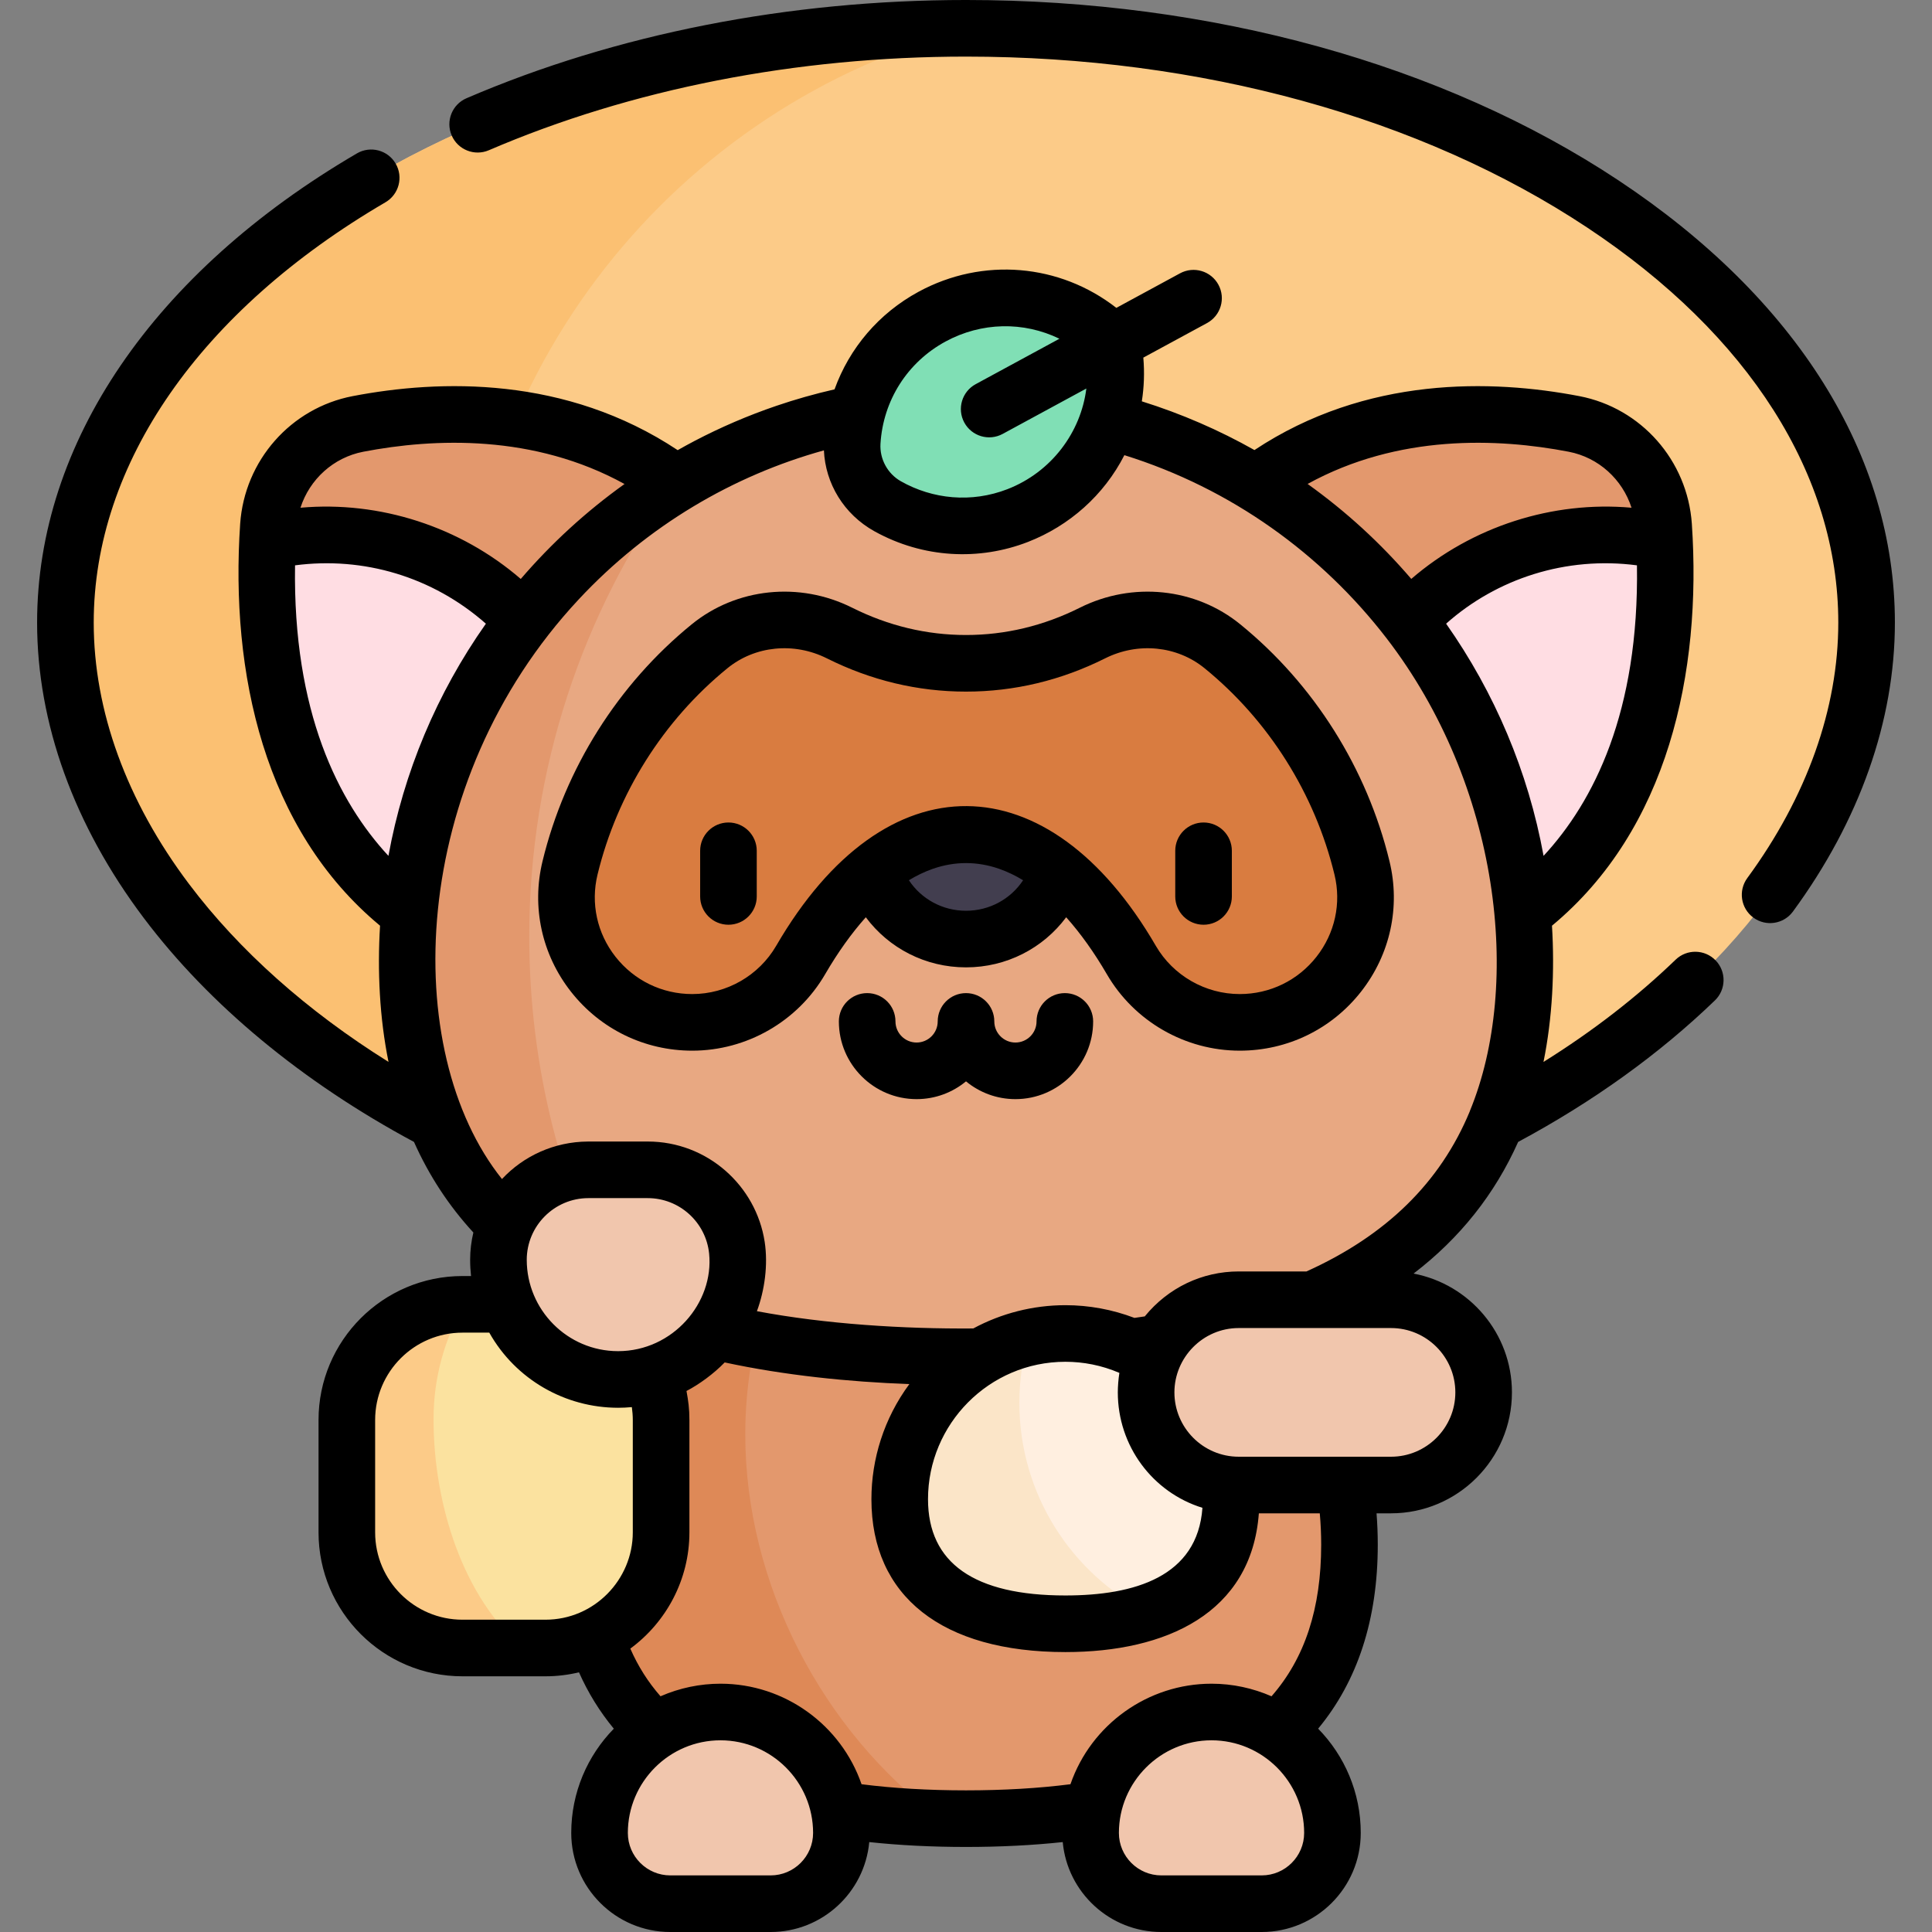 <svg xmlns="http://www.w3.org/2000/svg" version="1.1" xmlns:xlink="http://www.w3.org/1999/xlink" xmlns:svgjs="http://svgjs.com/svgjs" width="512" height="512" x="0" y="0" viewBox="0 0 512 512" style="enable-background:new 0 0 512 512" xml:space="preserve" class=""><rect x="0" y="0" width="512" height="512" fill="#808080" stroke="none"/><g><g xmlns="http://www.w3.org/2000/svg"><g><path d="m494.667 164.995c0 85.869-106.855 165.56-238.667 165.56s-238.667-79.691-238.667-165.56 106.855-157.495 238.667-157.495 238.667 71.627 238.667 157.495z" fill="#fccb88" data-original="#fccb88"></path><path d="m121.916 182.482c0-84.073 57.386-154.737 135.123-174.973-.347-.001-.691-.009-1.039-.009-131.812 0-238.667 71.626-238.667 157.496 0 70.905 72.862 137.592 172.468 158.683-41.378-33.133-67.885-84.066-67.885-141.197z" fill="#fbc072" data-original="#fbc072"></path><path d="m154.375 409.364c0-56.126 45.499-101.625 101.625-101.625s101.625 45.499 101.625 101.625-45.499 72.598-101.625 72.598-101.625-16.472-101.625-72.598z" fill="#e3986d" data-original="#e3986d"></path><path d="m363.583 177.721-30.807-49.547c29.003-21.422 63.005-19.93 84.357-15.827 13.115 2.52 22.813 13.639 23.74 26.966.091 1.341.181 2.732.242 4.173z" fill="#e3986d" data-original="#e3986d"></path><path d="m403.513 241.926-39.93-64.205c12.248-21.482 35.364-35.968 61.866-35.968 5.383 0 10.625.595 15.666 1.734 1.31 27.863-2.904 72.178-37.602 98.439z" fill="#ffdde3" data-original="#ffdde3"></path><path d="m148.417 177.721 30.807-49.547c-29.003-21.422-63.005-19.93-84.357-15.827-13.115 2.52-22.813 13.639-23.74 26.966-.091 1.341-.181 2.732-.242 4.173z" fill="#e3986d" data-original="#e3986d"></path><path d="m108.487 241.926 39.93-64.205c-12.248-21.482-35.364-35.968-61.866-35.968-5.383 0-10.625.595-15.666 1.734-1.31 27.863 2.904 72.178 37.602 98.439z" fill="#ffdde3" data-original="#ffdde3"></path><path d="m197.506 380.127c0-24.258 7.661-46.726 20.693-65.12-37.405 14.999-63.824 51.59-63.824 94.356 0 53.799 41.806 71.161 94.703 72.508-31.034-23.036-51.572-62.023-51.572-101.744z" fill="#de8957" data-original="#de8957"></path><path d="m297.009 357.294c-13.023 1.578-26.782 2.273-41.009 2.273-81.784 0-148.083-22.952-148.083-104.736s66.299-148.083 148.083-148.083 148.083 66.299 148.083 148.083c0 62.316-38.492 90.475-92.997 100.35v7.17h-14.086z" fill="#e8a882" data-original="#e8a882" class=""></path><path d="m360.932 229.98c-5.242-21.593-17.5-42.854-36.967-58.701-9.738-7.944-23.216-9.143-34.446-3.518-10.333 5.171-21.644 8.024-33.519 8.024s-23.186-2.853-33.519-8.024c-11.23-5.625-24.708-4.426-34.446 3.518-19.466 15.847-31.724 37.108-36.967 58.701-5.081 20.877 10.897 40.958 32.38 40.958 11.802 0 22.755-6.242 28.73-16.512 4.567-7.863 11.049-16.986 19.295-23.67 6.946-5.645 15.141-9.567 24.527-9.567 9.385 0 17.581 3.921 24.527 9.567 8.246 6.684 14.728 15.807 19.295 23.67 5.948 10.232 16.896 16.512 28.73 16.512 21.621.001 37.441-20.238 32.38-40.958z" fill="#d97c40" data-original="#d97c40"></path><path d="m280.527 230.756c-3.226 10.484-12.994 18.105-24.527 18.105-11.532 0-21.301-7.621-24.527-18.105 6.946-5.645 15.141-9.567 24.527-9.567 9.385.001 17.581 3.922 24.527 9.567z" fill="#423e4f" data-original="#423e4f"></path><path d="m282.339 353.386c-24.249 0-43.907 19.658-43.907 43.907s19.658 33.023 43.907 33.023 43.907-8.774 43.907-33.023-19.658-43.907-43.907-43.907z" fill="#ffefe0" data-original="#ffefe0"></path><g fill="#f1c6ad"><path d="m368.629 344.444h-40.348c-13.559 0-24.551 10.992-24.551 24.551 0 13.559 10.992 24.551 24.551 24.551h40.348c13.559 0 24.551-10.992 24.551-24.551.001-13.559-10.991-24.551-24.551-24.551z" fill="#f1c6ad" data-original="#f1c6ad" class=""></path><path d="m190.933 453.699c-17.699 0-32.047 14.348-32.047 32.047 0 10.358 8.397 18.755 18.755 18.755h26.584c10.358 0 18.755-8.397 18.755-18.755 0-17.7-14.348-32.047-32.047-32.047z" fill="#f1c6ad" data-original="#f1c6ad" class=""></path><path d="m321.067 453.699c17.699 0 32.047 14.348 32.047 32.047 0 10.358-8.397 18.755-18.755 18.755h-26.584c-10.358 0-18.755-8.397-18.755-18.755 0-17.7 14.348-32.047 32.047-32.047z" fill="#f1c6ad" data-original="#f1c6ad" class=""></path></g><path d="m144.554 345.663h-21.993c-16.924 0-30.644 13.72-30.644 30.644v29.786c0 16.924 13.72 30.644 30.644 30.644h21.993c16.924 0 30.644-13.72 30.644-30.644v-29.786c0-16.924-13.72-30.644-30.644-30.644z" fill="#fbe29f" data-original="#fbe29f"></path><path d="m140.261 248.243c0-44.65 14.225-85.975 38.383-119.701-42.426 26.042-70.728 72.859-70.728 126.29 0 47.051 21.947 74.625 56.159 89.564-15.195-28.7-23.814-61.418-23.814-96.153z" fill="#e3986d" data-original="#e3986d"></path><path d="m171.655 310.015h-15.71c-13.173 0-23.851 10.679-23.851 23.851 0 17.511 14.195 31.706 31.706 31.706 17.511 0 31.706-14.195 31.706-31.706 0-13.173-10.679-23.851-23.851-23.851z" fill="#f1c6ad" data-original="#f1c6ad" class=""></path><path d="m294.836 90.666c-12.385-12.208-31.748-15.478-47.828-6.756-12.769 6.926-20.328 19.712-21.157 33.216-.425 6.927 3.148 13.515 9.186 16.936 11.771 6.669 26.611 7.305 39.38.379 16.08-8.722 23.898-26.736 20.419-43.775z" fill="#80dfb5" data-original="#80dfb5"></path><path d="m270.14 371.757c0-5.994.862-11.782 2.44-17.269-19.549 4.44-34.146 21.912-34.146 42.804 0 24.249 19.658 33.023 43.907 33.023 7.906 0 15.317-.94 21.725-3.038-20.14-10.351-33.926-31.319-33.926-55.52z" fill="#fbe5c8" data-original="#fbe5c8"></path><path d="m114.891 376.08c0-11.089 2.99-21.473 8.186-30.417h-.516c-16.924 0-30.644 13.72-30.644 30.645v29.786c0 16.924 13.72 30.645 30.644 30.645h15.986c-15.68-13.31-23.656-37.828-23.656-60.659z" fill="#fccb88" data-original="#fccb88"></path></g><g><path d="m151.318 262.818c7.801 9.927 19.512 15.621 32.13 15.621 14.456 0 27.948-7.756 35.215-20.246 3.351-5.77 7.001-10.871 10.786-15.107 6.116 8.209 15.812 13.275 26.551 13.275s20.435-5.066 26.551-13.276c3.784 4.235 7.435 9.338 10.787 15.11 7.258 12.486 20.751 20.243 35.214 20.243 12.624 0 24.333-5.692 32.126-15.618 7.752-9.874 10.5-22.491 7.541-34.617-5.966-24.571-20-46.852-39.513-62.736-11.868-9.682-28.569-11.414-42.544-4.414-9.586 4.798-19.734 7.231-30.162 7.231s-20.575-2.433-30.16-7.23c-13.976-7.001-30.677-5.269-42.54 4.408-19.519 15.89-33.554 38.175-39.519 62.744-2.954 12.142-.207 24.757 7.537 34.612zm104.682-21.457c-6.236 0-11.838-3.109-15.132-8.09 1.97-1.2 4.147-2.264 6.334-3.024.047-.017.095-.032.143-.048 5.765-1.97 11.607-1.964 17.374.021.014.005.028.01.042.015 2.216.766 4.408 1.841 6.371 3.037-3.294 4.98-8.896 8.089-15.132 8.089zm-97.643-9.611c5.198-21.409 17.419-40.819 34.419-54.659 7.3-5.955 17.642-6.984 26.349-2.623 11.69 5.851 24.097 8.817 36.876 8.817s25.186-2.966 36.877-8.818c8.706-4.361 19.047-3.331 26.353 2.629 16.994 13.834 29.216 33.244 34.414 54.654 0 .003.001.007.002.01 1.862 7.624.125 15.569-4.766 21.798-4.931 6.279-12.34 9.881-20.328 9.881-9.139 0-17.664-4.897-22.245-12.779-28.356-48.827-71.616-49.928-100.611-.005-4.588 7.886-13.113 12.784-22.248 12.784-7.985 0-15.398-3.604-20.336-9.889-4.883-6.213-6.616-14.157-4.756-21.8z" fill="#000000" data-original="#000000" class=""></path><path d="m193.047 245.065c4.142 0 7.5-3.358 7.5-7.5v-12.097c0-4.142-3.358-7.5-7.5-7.5s-7.5 3.358-7.5 7.5v12.097c0 4.143 3.358 7.5 7.5 7.5z" fill="#000000" data-original="#000000" class=""></path><path d="m318.954 245.065c4.142 0 7.5-3.358 7.5-7.5v-12.097c0-4.142-3.358-7.5-7.5-7.5s-7.5 3.358-7.5 7.5v12.097c0 4.143 3.358 7.5 7.5 7.5z" fill="#000000" data-original="#000000" class=""></path><path d="m282.195 263.185c-4.142 0-7.5 3.357-7.5 7.5 0 3.086-2.511 5.597-5.597 5.597s-5.597-2.511-5.597-5.597c0-4.143-3.358-7.5-7.5-7.5s-7.5 3.357-7.5 7.5c0 3.086-2.511 5.597-5.597 5.597s-5.597-2.511-5.597-5.597c0-4.143-3.358-7.5-7.5-7.5s-7.5 3.357-7.5 7.5c0 11.357 9.24 20.597 20.597 20.597 4.97 0 9.535-1.77 13.097-4.712 3.562 2.942 8.127 4.712 13.097 4.712 11.357 0 20.597-9.24 20.597-20.597 0-4.143-3.358-7.5-7.5-7.5z" fill="#000000" data-original="#000000" class=""></path><path d="m129.554 39.815c37.734-16.234 81.458-24.815 126.446-24.815 62.105 0 120.568 16.087 164.618 45.297 42.915 28.458 66.549 65.64 66.549 104.698 0 22.783-8.339 46.194-24.115 67.702-2.45 3.34-1.729 8.034 1.611 10.483 3.348 2.455 8.039 1.721 10.483-1.611 17.677-24.1 27.02-50.578 27.02-76.574 0-44.25-26.017-85.873-73.259-117.199-46.479-30.822-107.886-47.796-172.907-47.796-47.01 0-92.784 9.003-132.374 26.037-3.805 1.637-5.563 6.048-3.926 9.854 1.639 3.804 6.052 5.561 9.854 3.924z" fill="#000000" data-original="#000000" class=""></path><path d="m109.714 302.631c3.979 8.907 9.222 16.921 15.733 23.994-.552 2.326-.854 4.749-.854 7.241 0 1.453.086 2.885.24 4.297h-2.273c-21.033 0-38.144 17.112-38.144 38.145v29.786c0 21.033 17.111 38.145 38.144 38.145h21.994c3.058 0 6.03-.372 8.882-1.055 2.417 5.433 5.499 10.429 9.234 14.939-6.974 7.134-11.283 16.882-11.283 27.623 0 14.477 11.778 26.255 26.255 26.255h26.583c13.658 0 24.909-10.485 26.138-23.828 7.973.852 16.552 1.29 25.637 1.29 9.079 0 17.658-.438 25.637-1.291 1.229 13.344 12.479 23.83 26.138 23.83h26.584c14.477 0 26.255-11.778 26.255-26.255 0-10.745-4.313-20.497-11.291-27.631 10.48-12.653 15.802-29 15.802-48.75 0-2.757-.111-5.536-.324-8.317h3.829c17.673 0 32.051-14.378 32.051-32.051 0-15.63-11.248-28.674-26.073-31.483 12.301-9.406 21.544-21.059 27.718-34.89 19.822-10.639 37.359-23.242 52.144-37.501 2.982-2.875 3.068-7.623.192-10.604-2.875-2.981-7.624-3.068-10.604-.192-10.277 9.911-22.008 18.985-35.017 27.098 2.375-11.642 2.975-24.195 2.251-36.104 30.729-25.507 39.732-67.025 37.065-106.51 0-.006 0-.011-.001-.017-1.167-16.759-13.424-30.663-29.807-33.811-23.174-4.453-56.465-5.371-86.104 14.289-9.346-5.271-19.33-9.621-29.848-12.912.593-3.779.735-7.664.397-11.584l16.883-9.158c3.641-1.975 4.991-6.527 3.017-10.168-1.975-3.641-6.527-4.992-10.169-3.017l-16.882 9.157c-14.962-11.679-35.359-13.52-52.409-4.271-10.548 5.721-18.334 14.941-22.271 25.865-5.259 1.203-10.41 2.662-15.434 4.375-7.493 2.556-14.711 5.663-21.611 9.269-1.524.796-3.028 1.625-4.521 2.469-29.649-19.687-62.96-18.769-86.142-14.314-16.383 3.148-28.641 17.051-29.808 33.825-2.667 39.511 6.345 81.017 37.07 106.517-.735 12.002-.118 24.497 2.245 36.092-21.509-13.428-39.579-29.506-52.858-47.131-16.53-21.941-25.268-45.9-25.268-69.289 0-42.072 28.182-82.672 77.32-111.391 3.576-2.09 4.781-6.683 2.691-10.259-2.09-3.577-6.684-4.781-10.259-2.691-53.865 31.476-84.755 76.796-84.755 124.339 0 26.671 9.782 53.752 28.288 78.314 17.334 23.008 42.06 43.47 71.593 59.321zm34.84 126.607h-21.994c-12.762 0-23.144-10.383-23.144-23.145v-29.786c0-12.762 10.382-23.145 23.144-23.145h7.105c7.042 12.508 20.216 19.9 34.11 19.909.008 0 .016.001.024.001 1.097 0 2.445-.057 3.649-.17.15 1.034.25 2.347.25 3.405v29.786c0 12.525-10.213 23.145-23.144 23.145zm-4.96-95.372c0-8.96 7.283-16.352 16.352-16.352h15.71c8.412 0 15.423 6.409 16.267 14.682 1.324 13.051-9.609 25.862-24.104 25.875-.006 0-.012 0-.018 0-.005 0-.01 0-.015 0-13.452-.011-24.192-10.983-24.192-24.205zm64.631 163.134h-26.583c-6.206 0-11.255-5.049-11.255-11.255 0-13.522 11.01-24.546 24.546-24.546 13.514 0 24.547 11.012 24.547 24.546 0 6.206-5.049 11.255-11.255 11.255zm130.134 0h-26.584c-6.206 0-11.254-5.049-11.254-11.255 0-13.535 11.037-24.546 24.546-24.546 13.542 0 24.547 11.041 24.547 24.546 0 6.206-5.049 11.255-11.255 11.255zm2.606-47.466c-4.903-2.135-10.26-3.335-15.898-3.335-.015 0-.03.001-.045.001-16.744.014-31.837 10.718-37.34 26.638-8.434 1.079-17.72 1.624-27.682 1.624-9.97 0-19.256-.545-27.681-1.622-5.411-15.67-20.335-26.626-37.341-26.64-.015 0-.03-.001-.045-.001-5.367 0-10.816 1.108-15.891 3.333-3.305-3.771-5.955-7.956-8.002-12.633 9.475-6.968 15.659-18.234 15.659-30.805v-29.786c0-3.042-.295-5.065-.774-7.684 3.346-1.731 7.245-4.585 10.125-7.567 15.852 3.415 32.927 5.165 48.939 5.737-6.732 9.103-10.056 19.877-10.056 30.499 0 25.753 18.737 40.523 51.406 40.523 26.693 0 49.286-10.283 51.269-36.769h16.146c.248 2.782.372 5.563.372 8.317-.001 16.869-4.314 30.069-13.161 40.17zm-18.307-49.947c-1.294 18.25-17.964 23.229-36.319 23.229-24.157 0-36.406-8.587-36.406-25.523 0-19.861 16.157-36.407 36.406-36.407 4.739 0 9.582.916 14.309 2.943-.267 1.654-.417 3.671-.417 5.167 0 14.153 9.183 26.489 22.427 30.591zm67.023-30.591c0 9.402-7.649 17.051-17.051 17.051h-40.348c-9.483 0-17.051-7.734-17.051-17.051v-.001c0-9.196 7.506-17.05 17.051-17.05h40.348c9.402-.001 17.051 7.648 17.051 17.051zm48.129-219.177c.598 38.865-11.46 62.639-24.748 76.993-4.073-22.372-12.999-43.294-25.825-61.531 13.433-11.952 31.772-17.932 50.573-15.462zm-18.093-30.107c7.934 1.524 14.237 7.326 16.657 14.842-20.908-1.859-42.219 4.929-58.369 18.864-8.162-9.51-17.222-17.824-27.477-25.168 24.004-13.21 50.349-12.158 69.189-8.538zm-182.38-2.127c.704-11.465 7.138-21.599 17.248-27.083 9.518-5.162 20.668-5.361 30.175-.733l-22.196 12.04c-3.641 1.975-4.991 6.527-3.017 10.168 1.969 3.629 6.517 4.997 10.169 3.017l22.178-12.03c-1.445 11.591-9.233 22.141-20.92 26.676-9.532 3.698-19.826 2.664-28.24-2.104-3.538-2.005-5.645-5.917-5.397-9.951zm-14.993 1.769c.394 8.783 5.293 16.943 13.39 21.44 12.982 7.201 27.834 7.821 40.694 2.82 10.949-4.266 20.128-12.378 25.542-22.991 28.388 8.85 52.289 26.236 69.413 48.436 30.119 39.05 36.009 91.719 22.163 125.328-.024.058-.035.118-.057.175-7.825 18.859-22.168 32.869-43.261 42.383h-17.945c-.001 0-.003 0-.005 0-9.699.008-18.693 4.296-24.906 11.913-.909.138-1.822.271-2.736.399-5.888-2.243-12.116-3.37-18.295-3.37-8.57 0-16.983 2.158-24.417 6.169-18.415.14-39.063-1.132-57.338-4.577 2.049-5.525 2.992-12.296 2.06-18.379-2.29-14.938-15.246-26.583-30.99-26.583h-15.71c-.066 0-.132.005-.198.005-8.84.054-16.997 3.8-22.722 9.937-27.162-33.977-24.894-105.158 20.343-153.622 18.264-19.574 40.961-32.83 64.975-39.483zm-122.061.358c18.848-3.622 45.21-4.673 69.223 8.556-10.146 7.256-19.347 15.675-27.498 25.161-16.027-13.839-37.349-20.745-58.382-18.875 2.42-7.516 8.722-13.318 16.657-14.842zm6.656 107.103c-13.288-14.354-25.348-38.129-24.75-76.996 18.095-2.377 36.419 2.988 50.577 15.466-13.018 18.458-21.801 39.416-25.827 61.53z" fill="#000000" data-original="#000000" class=""></path></g></g></g></svg>